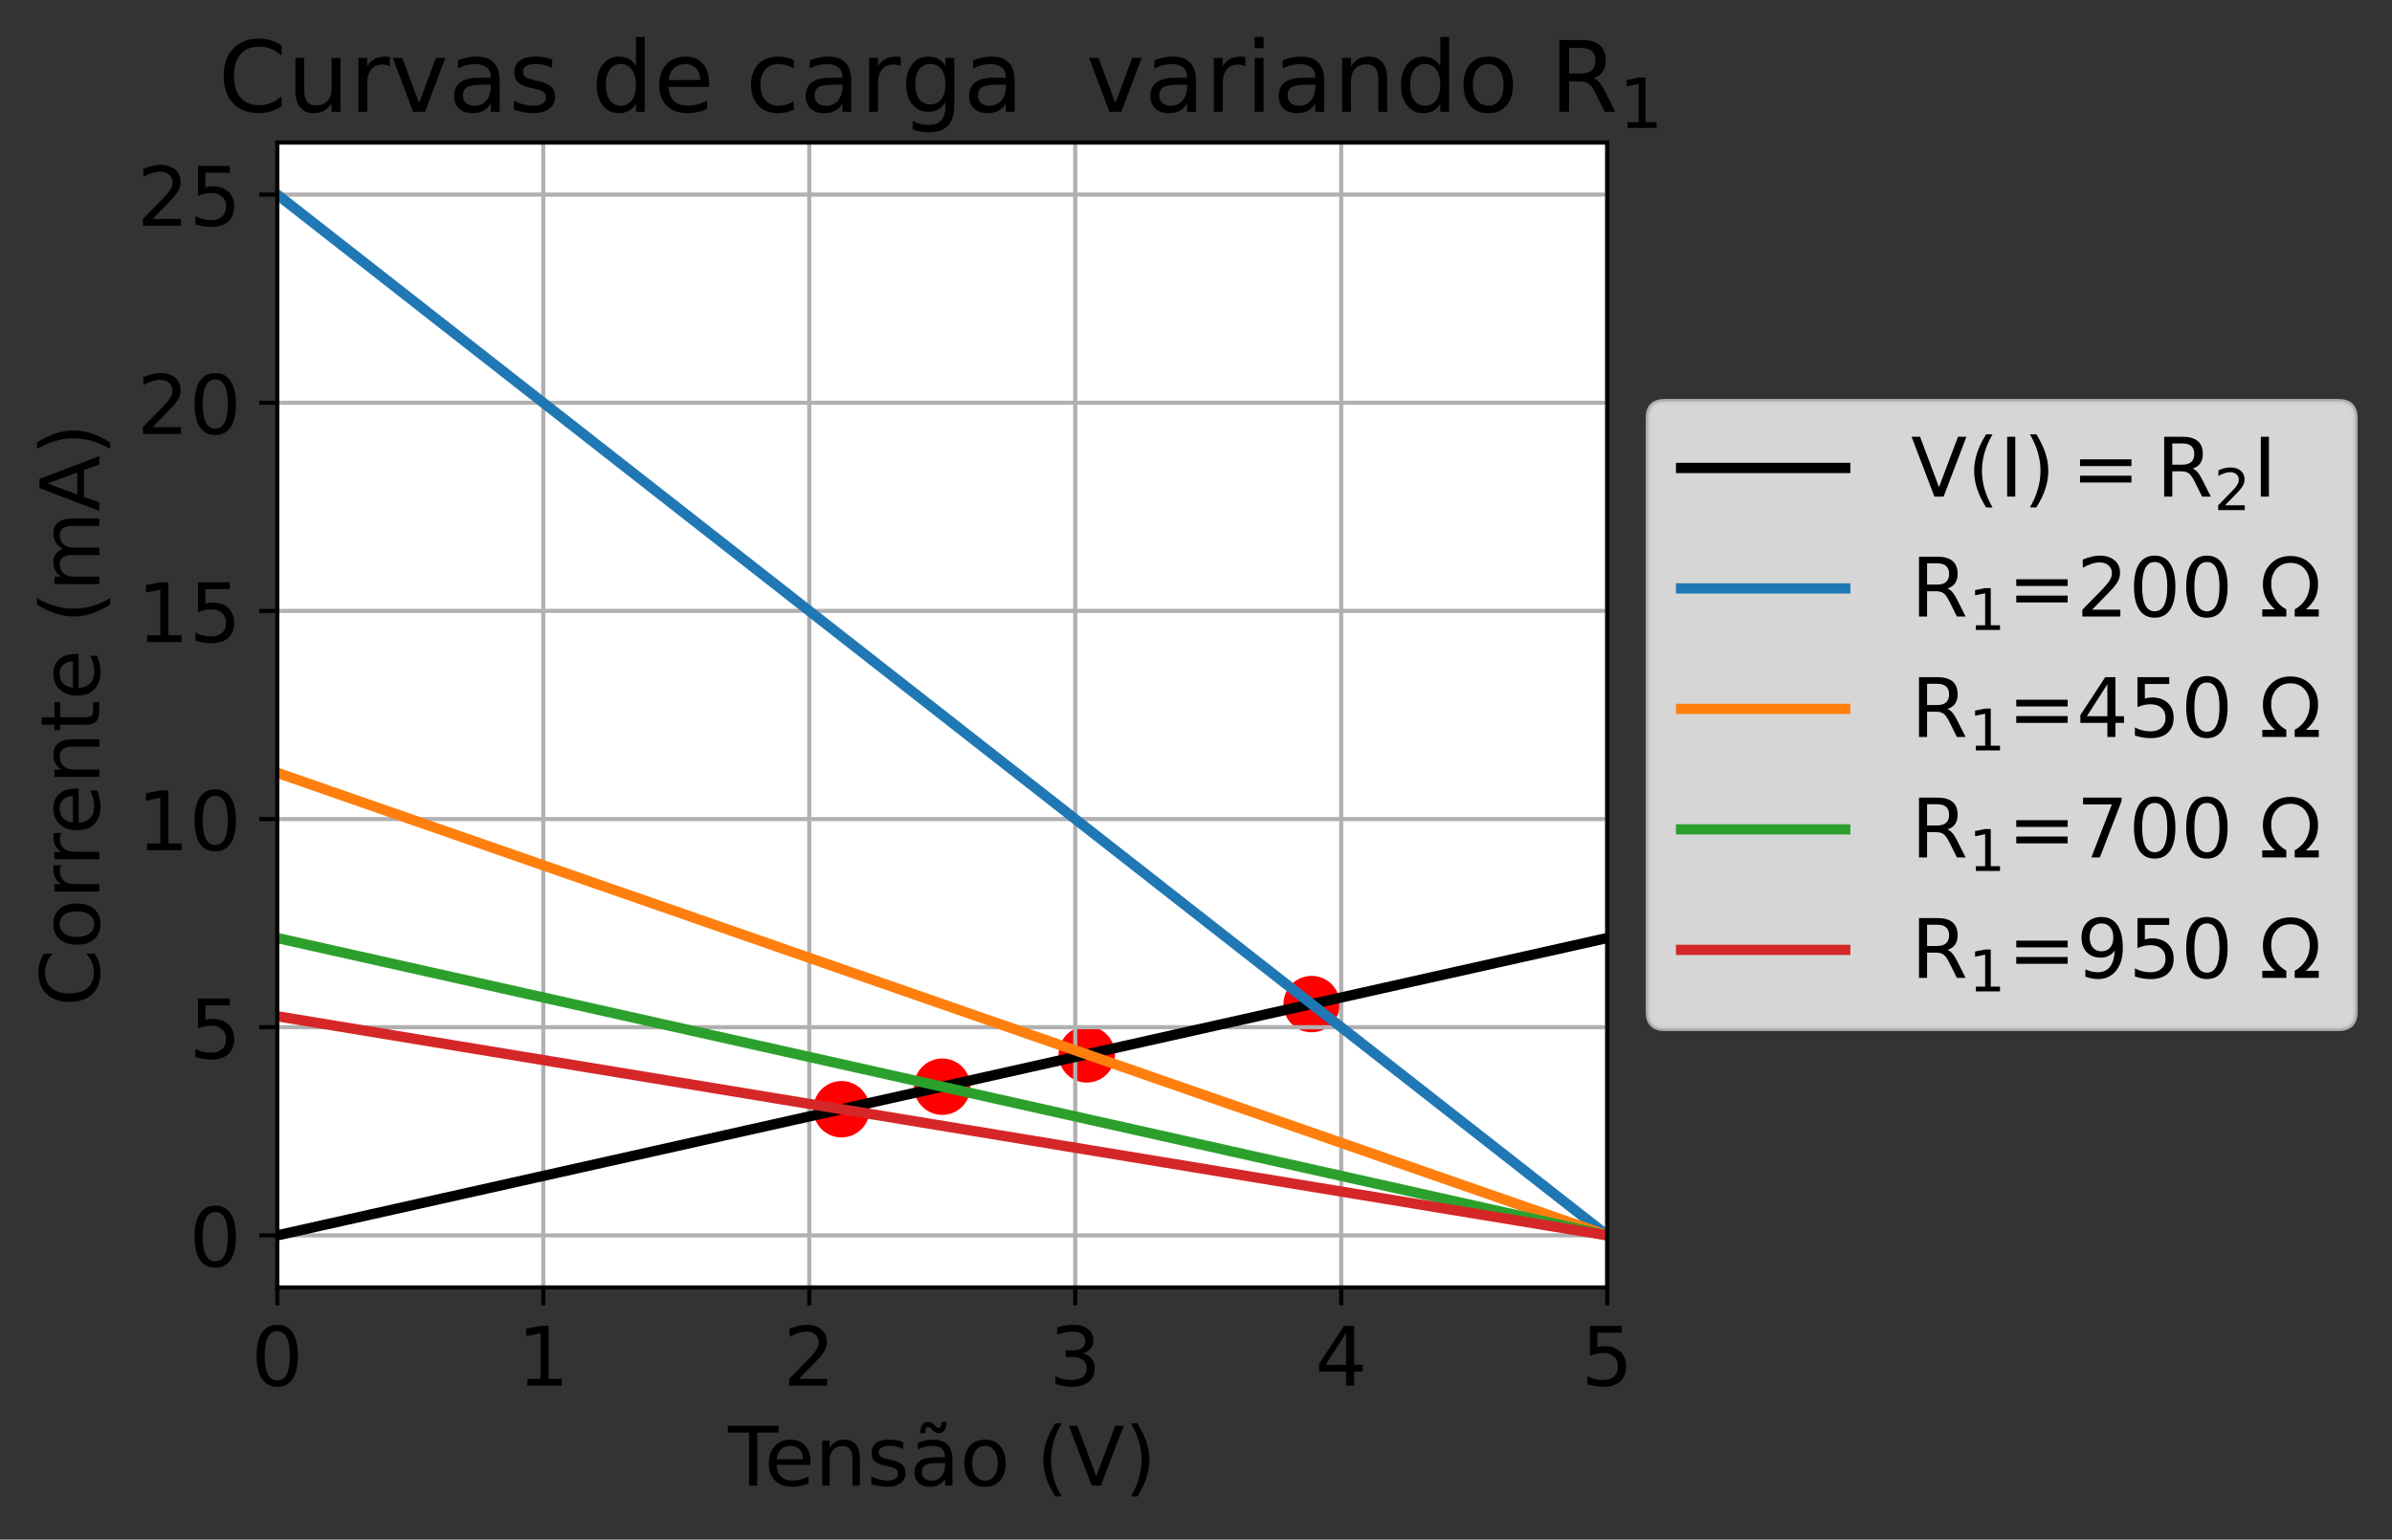 <?xml version="1.0" encoding="utf-8" standalone="no"?>
<!DOCTYPE svg PUBLIC "-//W3C//DTD SVG 1.1//EN"
  "http://www.w3.org/Graphics/SVG/1.1/DTD/svg11.dtd">
<!-- Created with matplotlib (https://matplotlib.org/) -->
<svg height="300.162pt" version="1.1" viewBox="0 0 466.205 300.162" width="466.205pt" xmlns="http://www.w3.org/2000/svg" xmlns:xlink="http://www.w3.org/1999/xlink">
 <rect x="0" y="0" width="466.205" height="300.162" fill="#333333" stroke="none"/>
 <defs>
  <style type="text/css">
*{stroke-linecap:butt;stroke-linejoin:round;}
  </style>
 </defs>
 <g id="figure_1">
  <g id="patch_1">
   <path d="M 0 300.162 
L 466.205 300.162 
L 466.205 0 
L 0 0 
z
" style="fill:none;"/>
  </g>
  <g id="axes_1">
   <g id="patch_2">
    <path d="M 54.045 250.992 
L 313.245 250.992 
L 313.245 27.792 
L 54.045 27.792 
z
" style="fill:#ffffff;"/>
   </g>
   <g id="PathCollection_1">
    <defs>
     <path d="M 0 5 
C 1.326 5 2.598 4.473 3.536 3.536 
C 4.473 2.598 5 1.326 5 0 
C 5 -1.326 4.473 -2.598 3.536 -3.536 
C 2.598 -4.473 1.326 -5 0 -5 
C -1.326 -5 -2.598 -4.473 -3.536 -3.536 
C -4.473 -2.598 -5 -1.326 -5 0 
C -5 1.326 -4.473 2.598 -3.536 3.536 
C -2.598 4.473 -1.326 5 0 5 
z
" id="m92e7b7d372" style="stroke:#ff0000;"/>
    </defs>
    <g clip-path="url(#p31f5dfe629)">
     <use style="fill:#ff0000;stroke:#ff0000;" x="255.645" xlink:href="#m92e7b7d372" y="195.756"/>
    </g>
   </g>
   <g id="PathCollection_2">
    <g clip-path="url(#p31f5dfe629)">
     <use style="fill:#ff0000;stroke:#ff0000;" x="211.819" xlink:href="#m92e7b7d372" y="205.558"/>
    </g>
   </g>
   <g id="PathCollection_3">
    <g clip-path="url(#p31f5dfe629)">
     <use style="fill:#ff0000;stroke:#ff0000;" x="183.645" xlink:href="#m92e7b7d372" y="211.86"/>
    </g>
   </g>
   <g id="PathCollection_4">
    <g clip-path="url(#p31f5dfe629)">
     <use style="fill:#ff0000;stroke:#ff0000;" x="164.009" xlink:href="#m92e7b7d372" y="216.252"/>
    </g>
   </g>
   <g id="matplotlib.axis_1">
    <g id="xtick_1">
     <g id="line2d_1">
      <path clip-path="url(#p31f5dfe629)" d="M 54.045 250.992 
L 54.045 27.792 
" style="fill:none;stroke:#b0b0b0;stroke-linecap:square;stroke-width:0.8;"/>
     </g>
     <g id="line2d_2">
      <defs>
       <path d="M 0 0 
L 0 3.5 
" id="m3abfdea63f" style="stroke:#000000;stroke-width:0.8;"/>
      </defs>
      <g>
       <use style="stroke:#000000;stroke-width:0.8;" x="54.045" xlink:href="#m3abfdea63f" y="250.992"/>
      </g>
     </g>
     <g id="text_1">
      <!-- 0 -->
      <defs>
       <path d="M 31.781 66.406 
Q 24.172 66.406 20.328 58.906 
Q 16.5 51.422 16.5 36.375 
Q 16.5 21.391 20.328 13.891 
Q 24.172 6.391 31.781 6.391 
Q 39.453 6.391 43.281 13.891 
Q 47.125 21.391 47.125 36.375 
Q 47.125 51.422 43.281 58.906 
Q 39.453 66.406 31.781 66.406 
z
M 31.781 74.219 
Q 44.047 74.219 50.516 64.516 
Q 56.984 54.828 56.984 36.375 
Q 56.984 17.969 50.516 8.266 
Q 44.047 -1.422 31.781 -1.422 
Q 19.531 -1.422 13.062 8.266 
Q 6.594 17.969 6.594 36.375 
Q 6.594 54.828 13.062 64.516 
Q 19.531 74.219 31.781 74.219 
z
" id="DejaVuSans-48"/>
      </defs>
      <g transform="translate(48.955 270.149)scale(0.16 -0.16)">
       <use xlink:href="#DejaVuSans-48"/>
      </g>
     </g>
    </g>
    <g id="xtick_2">
     <g id="line2d_3">
      <path clip-path="url(#p31f5dfe629)" d="M 105.885 250.992 
L 105.885 27.792 
" style="fill:none;stroke:#b0b0b0;stroke-linecap:square;stroke-width:0.8;"/>
     </g>
     <g id="line2d_4">
      <g>
       <use style="stroke:#000000;stroke-width:0.8;" x="105.885" xlink:href="#m3abfdea63f" y="250.992"/>
      </g>
     </g>
     <g id="text_2">
      <!-- 1 -->
      <defs>
       <path d="M 12.406 8.297 
L 28.516 8.297 
L 28.516 63.922 
L 10.984 60.406 
L 10.984 69.391 
L 28.422 72.906 
L 38.281 72.906 
L 38.281 8.297 
L 54.391 8.297 
L 54.391 0 
L 12.406 0 
z
" id="DejaVuSans-49"/>
      </defs>
      <g transform="translate(100.795 270.149)scale(0.16 -0.16)">
       <use xlink:href="#DejaVuSans-49"/>
      </g>
     </g>
    </g>
    <g id="xtick_3">
     <g id="line2d_5">
      <path clip-path="url(#p31f5dfe629)" d="M 157.725 250.992 
L 157.725 27.792 
" style="fill:none;stroke:#b0b0b0;stroke-linecap:square;stroke-width:0.8;"/>
     </g>
     <g id="line2d_6">
      <g>
       <use style="stroke:#000000;stroke-width:0.8;" x="157.725" xlink:href="#m3abfdea63f" y="250.992"/>
      </g>
     </g>
     <g id="text_3">
      <!-- 2 -->
      <defs>
       <path d="M 19.188 8.297 
L 53.609 8.297 
L 53.609 0 
L 7.328 0 
L 7.328 8.297 
Q 12.938 14.109 22.625 23.891 
Q 32.328 33.688 34.812 36.531 
Q 39.547 41.844 41.422 45.531 
Q 43.312 49.219 43.312 52.781 
Q 43.312 58.594 39.234 62.25 
Q 35.156 65.922 28.609 65.922 
Q 23.969 65.922 18.812 64.312 
Q 13.672 62.703 7.812 59.422 
L 7.812 69.391 
Q 13.766 71.781 18.938 73 
Q 24.125 74.219 28.422 74.219 
Q 39.75 74.219 46.484 68.547 
Q 53.219 62.891 53.219 53.422 
Q 53.219 48.922 51.531 44.891 
Q 49.859 40.875 45.406 35.406 
Q 44.188 33.984 37.641 27.219 
Q 31.109 20.453 19.188 8.297 
z
" id="DejaVuSans-50"/>
      </defs>
      <g transform="translate(152.635 270.149)scale(0.16 -0.16)">
       <use xlink:href="#DejaVuSans-50"/>
      </g>
     </g>
    </g>
    <g id="xtick_4">
     <g id="line2d_7">
      <path clip-path="url(#p31f5dfe629)" d="M 209.565 250.992 
L 209.565 27.792 
" style="fill:none;stroke:#b0b0b0;stroke-linecap:square;stroke-width:0.8;"/>
     </g>
     <g id="line2d_8">
      <g>
       <use style="stroke:#000000;stroke-width:0.8;" x="209.565" xlink:href="#m3abfdea63f" y="250.992"/>
      </g>
     </g>
     <g id="text_4">
      <!-- 3 -->
      <defs>
       <path d="M 40.578 39.312 
Q 47.656 37.797 51.625 33 
Q 55.609 28.219 55.609 21.188 
Q 55.609 10.406 48.188 4.484 
Q 40.766 -1.422 27.094 -1.422 
Q 22.516 -1.422 17.656 -0.516 
Q 12.797 0.391 7.625 2.203 
L 7.625 11.719 
Q 11.719 9.328 16.594 8.109 
Q 21.484 6.891 26.812 6.891 
Q 36.078 6.891 40.938 10.547 
Q 45.797 14.203 45.797 21.188 
Q 45.797 27.641 41.281 31.266 
Q 36.766 34.906 28.719 34.906 
L 20.219 34.906 
L 20.219 43.016 
L 29.109 43.016 
Q 36.375 43.016 40.234 45.922 
Q 44.094 48.828 44.094 54.297 
Q 44.094 59.906 40.109 62.906 
Q 36.141 65.922 28.719 65.922 
Q 24.656 65.922 20.016 65.031 
Q 15.375 64.156 9.812 62.312 
L 9.812 71.094 
Q 15.438 72.656 20.344 73.438 
Q 25.25 74.219 29.594 74.219 
Q 40.828 74.219 47.359 69.109 
Q 53.906 64.016 53.906 55.328 
Q 53.906 49.266 50.438 45.094 
Q 46.969 40.922 40.578 39.312 
z
" id="DejaVuSans-51"/>
      </defs>
      <g transform="translate(204.475 270.149)scale(0.16 -0.16)">
       <use xlink:href="#DejaVuSans-51"/>
      </g>
     </g>
    </g>
    <g id="xtick_5">
     <g id="line2d_9">
      <path clip-path="url(#p31f5dfe629)" d="M 261.405 250.992 
L 261.405 27.792 
" style="fill:none;stroke:#b0b0b0;stroke-linecap:square;stroke-width:0.8;"/>
     </g>
     <g id="line2d_10">
      <g>
       <use style="stroke:#000000;stroke-width:0.8;" x="261.405" xlink:href="#m3abfdea63f" y="250.992"/>
      </g>
     </g>
     <g id="text_5">
      <!-- 4 -->
      <defs>
       <path d="M 37.797 64.312 
L 12.891 25.391 
L 37.797 25.391 
z
M 35.203 72.906 
L 47.609 72.906 
L 47.609 25.391 
L 58.016 25.391 
L 58.016 17.188 
L 47.609 17.188 
L 47.609 0 
L 37.797 0 
L 37.797 17.188 
L 4.891 17.188 
L 4.891 26.703 
z
" id="DejaVuSans-52"/>
      </defs>
      <g transform="translate(256.315 270.149)scale(0.16 -0.16)">
       <use xlink:href="#DejaVuSans-52"/>
      </g>
     </g>
    </g>
    <g id="xtick_6">
     <g id="line2d_11">
      <path clip-path="url(#p31f5dfe629)" d="M 313.245 250.992 
L 313.245 27.792 
" style="fill:none;stroke:#b0b0b0;stroke-linecap:square;stroke-width:0.8;"/>
     </g>
     <g id="line2d_12">
      <g>
       <use style="stroke:#000000;stroke-width:0.8;" x="313.245" xlink:href="#m3abfdea63f" y="250.992"/>
      </g>
     </g>
     <g id="text_6">
      <!-- 5 -->
      <defs>
       <path d="M 10.797 72.906 
L 49.516 72.906 
L 49.516 64.594 
L 19.828 64.594 
L 19.828 46.734 
Q 21.969 47.469 24.109 47.828 
Q 26.266 48.188 28.422 48.188 
Q 40.625 48.188 47.75 41.5 
Q 54.891 34.812 54.891 23.391 
Q 54.891 11.625 47.562 5.094 
Q 40.234 -1.422 26.906 -1.422 
Q 22.312 -1.422 17.547 -0.641 
Q 12.797 0.141 7.719 1.703 
L 7.719 11.625 
Q 12.109 9.234 16.797 8.062 
Q 21.484 6.891 26.703 6.891 
Q 35.156 6.891 40.078 11.328 
Q 45.016 15.766 45.016 23.391 
Q 45.016 31 40.078 35.438 
Q 35.156 39.891 26.703 39.891 
Q 22.75 39.891 18.812 39.016 
Q 14.891 38.141 10.797 36.281 
z
" id="DejaVuSans-53"/>
      </defs>
      <g transform="translate(308.155 270.149)scale(0.16 -0.16)">
       <use xlink:href="#DejaVuSans-53"/>
      </g>
     </g>
    </g>
    <g id="text_7">
     <!-- Tensão (V) -->
     <defs>
      <path d="M -0.297 72.906 
L 61.375 72.906 
L 61.375 64.594 
L 35.5 64.594 
L 35.5 0 
L 25.594 0 
L 25.594 64.594 
L -0.297 64.594 
z
" id="DejaVuSans-84"/>
      <path d="M 56.203 29.594 
L 56.203 25.203 
L 14.891 25.203 
Q 15.484 15.922 20.484 11.062 
Q 25.484 6.203 34.422 6.203 
Q 39.594 6.203 44.453 7.469 
Q 49.312 8.734 54.109 11.281 
L 54.109 2.781 
Q 49.266 0.734 44.188 -0.344 
Q 39.109 -1.422 33.891 -1.422 
Q 20.797 -1.422 13.156 6.188 
Q 5.516 13.812 5.516 26.812 
Q 5.516 40.234 12.766 48.109 
Q 20.016 56 32.328 56 
Q 43.359 56 49.781 48.891 
Q 56.203 41.797 56.203 29.594 
z
M 47.219 32.234 
Q 47.125 39.594 43.094 43.984 
Q 39.062 48.391 32.422 48.391 
Q 24.906 48.391 20.391 44.141 
Q 15.875 39.891 15.188 32.172 
z
" id="DejaVuSans-101"/>
      <path d="M 54.891 33.016 
L 54.891 0 
L 45.906 0 
L 45.906 32.719 
Q 45.906 40.484 42.875 44.328 
Q 39.844 48.188 33.797 48.188 
Q 26.516 48.188 22.312 43.547 
Q 18.109 38.922 18.109 30.906 
L 18.109 0 
L 9.078 0 
L 9.078 54.688 
L 18.109 54.688 
L 18.109 46.188 
Q 21.344 51.125 25.703 53.562 
Q 30.078 56 35.797 56 
Q 45.219 56 50.047 50.172 
Q 54.891 44.344 54.891 33.016 
z
" id="DejaVuSans-110"/>
      <path d="M 44.281 53.078 
L 44.281 44.578 
Q 40.484 46.531 36.375 47.5 
Q 32.281 48.484 27.875 48.484 
Q 21.188 48.484 17.844 46.438 
Q 14.5 44.391 14.5 40.281 
Q 14.5 37.156 16.891 35.375 
Q 19.281 33.594 26.516 31.984 
L 29.594 31.297 
Q 39.156 29.25 43.188 25.516 
Q 47.219 21.781 47.219 15.094 
Q 47.219 7.469 41.188 3.016 
Q 35.156 -1.422 24.609 -1.422 
Q 20.219 -1.422 15.453 -0.562 
Q 10.688 0.297 5.422 2 
L 5.422 11.281 
Q 10.406 8.688 15.234 7.391 
Q 20.062 6.109 24.812 6.109 
Q 31.156 6.109 34.562 8.281 
Q 37.984 10.453 37.984 14.406 
Q 37.984 18.062 35.516 20.016 
Q 33.062 21.969 24.703 23.781 
L 21.578 24.516 
Q 13.234 26.266 9.516 29.906 
Q 5.812 33.547 5.812 39.891 
Q 5.812 47.609 11.281 51.797 
Q 16.75 56 26.812 56 
Q 31.781 56 36.172 55.266 
Q 40.578 54.547 44.281 53.078 
z
" id="DejaVuSans-115"/>
      <path d="M 34.281 27.484 
Q 23.391 27.484 19.188 25 
Q 14.984 22.516 14.984 16.5 
Q 14.984 11.719 18.141 8.906 
Q 21.297 6.109 26.703 6.109 
Q 34.188 6.109 38.703 11.406 
Q 43.219 16.703 43.219 25.484 
L 43.219 27.484 
z
M 52.203 31.203 
L 52.203 0 
L 43.219 0 
L 43.219 8.297 
Q 40.141 3.328 35.547 0.953 
Q 30.953 -1.422 24.312 -1.422 
Q 15.922 -1.422 10.953 3.297 
Q 6 8.016 6 15.922 
Q 6 25.141 12.172 29.828 
Q 18.359 34.516 30.609 34.516 
L 43.219 34.516 
L 43.219 35.406 
Q 43.219 41.609 39.141 45 
Q 35.062 48.391 27.688 48.391 
Q 23 48.391 18.547 47.266 
Q 14.109 46.141 10.016 43.891 
L 10.016 52.203 
Q 14.938 54.109 19.578 55.047 
Q 24.219 56 28.609 56 
Q 40.484 56 46.344 49.844 
Q 52.203 43.703 52.203 31.203 
z
M 28.812 66.891 
L 26.016 69.578 
Q 24.953 70.562 24.141 71.016 
Q 23.344 71.484 22.703 71.484 
Q 20.844 71.484 19.969 69.703 
Q 19.094 67.922 18.984 63.922 
L 12.891 63.922 
Q 12.984 70.516 15.469 74.094 
Q 17.969 77.688 22.406 77.688 
Q 24.266 77.688 25.828 77 
Q 27.391 76.312 29.203 74.703 
L 31.984 72.016 
Q 33.047 71.047 33.859 70.578 
Q 34.672 70.125 35.297 70.125 
Q 37.156 70.125 38.031 71.906 
Q 38.906 73.688 39.016 77.688 
L 45.109 77.688 
Q 45.016 71.094 42.516 67.5 
Q 40.031 63.922 35.594 63.922 
Q 33.734 63.922 32.172 64.594 
Q 30.609 65.281 28.812 66.891 
z
" id="DejaVuSans-227"/>
      <path d="M 30.609 48.391 
Q 23.391 48.391 19.188 42.75 
Q 14.984 37.109 14.984 27.297 
Q 14.984 17.484 19.156 11.844 
Q 23.344 6.203 30.609 6.203 
Q 37.797 6.203 41.984 11.859 
Q 46.188 17.531 46.188 27.297 
Q 46.188 37.016 41.984 42.703 
Q 37.797 48.391 30.609 48.391 
z
M 30.609 56 
Q 42.328 56 49.016 48.375 
Q 55.719 40.766 55.719 27.297 
Q 55.719 13.875 49.016 6.219 
Q 42.328 -1.422 30.609 -1.422 
Q 18.844 -1.422 12.172 6.219 
Q 5.516 13.875 5.516 27.297 
Q 5.516 40.766 12.172 48.375 
Q 18.844 56 30.609 56 
z
" id="DejaVuSans-111"/>
      <path id="DejaVuSans-32"/>
      <path d="M 31 75.875 
Q 24.469 64.656 21.281 53.656 
Q 18.109 42.672 18.109 31.391 
Q 18.109 20.125 21.312 9.062 
Q 24.516 -2 31 -13.188 
L 23.188 -13.188 
Q 15.875 -1.703 12.234 9.375 
Q 8.594 20.453 8.594 31.391 
Q 8.594 42.281 12.203 53.312 
Q 15.828 64.359 23.188 75.875 
z
" id="DejaVuSans-40"/>
      <path d="M 28.609 0 
L 0.781 72.906 
L 11.078 72.906 
L 34.188 11.531 
L 57.328 72.906 
L 67.578 72.906 
L 39.797 0 
z
" id="DejaVuSans-86"/>
      <path d="M 8.016 75.875 
L 15.828 75.875 
Q 23.141 64.359 26.781 53.312 
Q 30.422 42.281 30.422 31.391 
Q 30.422 20.453 26.781 9.375 
Q 23.141 -1.703 15.828 -13.188 
L 8.016 -13.188 
Q 14.5 -2 17.703 9.062 
Q 20.906 20.125 20.906 31.391 
Q 20.906 42.672 17.703 53.656 
Q 14.5 64.656 8.016 75.875 
z
" id="DejaVuSans-41"/>
     </defs>
     <g transform="translate(141.904 289.635)scale(0.16 -0.16)">
      <use xlink:href="#DejaVuSans-84"/>
      <use x="44.084" xlink:href="#DejaVuSans-101"/>
      <use x="105.607" xlink:href="#DejaVuSans-110"/>
      <use x="168.986" xlink:href="#DejaVuSans-115"/>
      <use x="221.086" xlink:href="#DejaVuSans-227"/>
      <use x="282.365" xlink:href="#DejaVuSans-111"/>
      <use x="343.547" xlink:href="#DejaVuSans-32"/>
      <use x="375.334" xlink:href="#DejaVuSans-40"/>
      <use x="414.348" xlink:href="#DejaVuSans-86"/>
      <use x="482.756" xlink:href="#DejaVuSans-41"/>
     </g>
    </g>
   </g>
   <g id="matplotlib.axis_2">
    <g id="ytick_1">
     <g id="line2d_13">
      <path clip-path="url(#p31f5dfe629)" d="M 54.045 240.847 
L 313.245 240.847 
" style="fill:none;stroke:#b0b0b0;stroke-linecap:square;stroke-width:0.8;"/>
     </g>
     <g id="line2d_14">
      <defs>
       <path d="M 0 0 
L -3.5 0 
" id="m5c468e3dc7" style="stroke:#000000;stroke-width:0.8;"/>
      </defs>
      <g>
       <use style="stroke:#000000;stroke-width:0.8;" x="54.045" xlink:href="#m5c468e3dc7" y="240.847"/>
      </g>
     </g>
     <g id="text_8">
      <!-- 0 -->
      <g transform="translate(36.865 246.925)scale(0.16 -0.16)">
       <use xlink:href="#DejaVuSans-48"/>
      </g>
     </g>
    </g>
    <g id="ytick_2">
     <g id="line2d_15">
      <path clip-path="url(#p31f5dfe629)" d="M 54.045 200.265 
L 313.245 200.265 
" style="fill:none;stroke:#b0b0b0;stroke-linecap:square;stroke-width:0.8;"/>
     </g>
     <g id="line2d_16">
      <g>
       <use style="stroke:#000000;stroke-width:0.8;" x="54.045" xlink:href="#m5c468e3dc7" y="200.265"/>
      </g>
     </g>
     <g id="text_9">
      <!-- 5 -->
      <g transform="translate(36.865 206.343)scale(0.16 -0.16)">
       <use xlink:href="#DejaVuSans-53"/>
      </g>
     </g>
    </g>
    <g id="ytick_3">
     <g id="line2d_17">
      <path clip-path="url(#p31f5dfe629)" d="M 54.045 159.683 
L 313.245 159.683 
" style="fill:none;stroke:#b0b0b0;stroke-linecap:square;stroke-width:0.8;"/>
     </g>
     <g id="line2d_18">
      <g>
       <use style="stroke:#000000;stroke-width:0.8;" x="54.045" xlink:href="#m5c468e3dc7" y="159.683"/>
      </g>
     </g>
     <g id="text_10">
      <!-- 10 -->
      <g transform="translate(26.685 165.762)scale(0.16 -0.16)">
       <use xlink:href="#DejaVuSans-49"/>
       <use x="63.623" xlink:href="#DejaVuSans-48"/>
      </g>
     </g>
    </g>
    <g id="ytick_4">
     <g id="line2d_19">
      <path clip-path="url(#p31f5dfe629)" d="M 54.045 119.101 
L 313.245 119.101 
" style="fill:none;stroke:#b0b0b0;stroke-linecap:square;stroke-width:0.8;"/>
     </g>
     <g id="line2d_20">
      <g>
       <use style="stroke:#000000;stroke-width:0.8;" x="54.045" xlink:href="#m5c468e3dc7" y="119.101"/>
      </g>
     </g>
     <g id="text_11">
      <!-- 15 -->
      <g transform="translate(26.685 125.18)scale(0.16 -0.16)">
       <use xlink:href="#DejaVuSans-49"/>
       <use x="63.623" xlink:href="#DejaVuSans-53"/>
      </g>
     </g>
    </g>
    <g id="ytick_5">
     <g id="line2d_21">
      <path clip-path="url(#p31f5dfe629)" d="M 54.045 78.519 
L 313.245 78.519 
" style="fill:none;stroke:#b0b0b0;stroke-linecap:square;stroke-width:0.8;"/>
     </g>
     <g id="line2d_22">
      <g>
       <use style="stroke:#000000;stroke-width:0.8;" x="54.045" xlink:href="#m5c468e3dc7" y="78.519"/>
      </g>
     </g>
     <g id="text_12">
      <!-- 20 -->
      <g transform="translate(26.685 84.598)scale(0.16 -0.16)">
       <use xlink:href="#DejaVuSans-50"/>
       <use x="63.623" xlink:href="#DejaVuSans-48"/>
      </g>
     </g>
    </g>
    <g id="ytick_6">
     <g id="line2d_23">
      <path clip-path="url(#p31f5dfe629)" d="M 54.045 37.937 
L 313.245 37.937 
" style="fill:none;stroke:#b0b0b0;stroke-linecap:square;stroke-width:0.8;"/>
     </g>
     <g id="line2d_24">
      <g>
       <use style="stroke:#000000;stroke-width:0.8;" x="54.045" xlink:href="#m5c468e3dc7" y="37.937"/>
      </g>
     </g>
     <g id="text_13">
      <!-- 25 -->
      <g transform="translate(26.685 44.016)scale(0.16 -0.16)">
       <use xlink:href="#DejaVuSans-50"/>
       <use x="63.623" xlink:href="#DejaVuSans-53"/>
      </g>
     </g>
    </g>
    <g id="text_14">
     <!-- Corrente (mA) -->
     <defs>
      <path d="M 64.406 67.281 
L 64.406 56.891 
Q 59.422 61.531 53.781 63.812 
Q 48.141 66.109 41.797 66.109 
Q 29.297 66.109 22.656 58.469 
Q 16.016 50.828 16.016 36.375 
Q 16.016 21.969 22.656 14.328 
Q 29.297 6.688 41.797 6.688 
Q 48.141 6.688 53.781 8.984 
Q 59.422 11.281 64.406 15.922 
L 64.406 5.609 
Q 59.234 2.094 53.438 0.328 
Q 47.656 -1.422 41.219 -1.422 
Q 24.656 -1.422 15.125 8.703 
Q 5.609 18.844 5.609 36.375 
Q 5.609 53.953 15.125 64.078 
Q 24.656 74.219 41.219 74.219 
Q 47.75 74.219 53.531 72.484 
Q 59.328 70.75 64.406 67.281 
z
" id="DejaVuSans-67"/>
      <path d="M 41.109 46.297 
Q 39.594 47.172 37.812 47.578 
Q 36.031 48 33.891 48 
Q 26.266 48 22.188 43.047 
Q 18.109 38.094 18.109 28.812 
L 18.109 0 
L 9.078 0 
L 9.078 54.688 
L 18.109 54.688 
L 18.109 46.188 
Q 20.953 51.172 25.484 53.578 
Q 30.031 56 36.531 56 
Q 37.453 56 38.578 55.875 
Q 39.703 55.766 41.062 55.516 
z
" id="DejaVuSans-114"/>
      <path d="M 18.312 70.219 
L 18.312 54.688 
L 36.812 54.688 
L 36.812 47.703 
L 18.312 47.703 
L 18.312 18.016 
Q 18.312 11.328 20.141 9.422 
Q 21.969 7.516 27.594 7.516 
L 36.812 7.516 
L 36.812 0 
L 27.594 0 
Q 17.188 0 13.234 3.875 
Q 9.281 7.766 9.281 18.016 
L 9.281 47.703 
L 2.688 47.703 
L 2.688 54.688 
L 9.281 54.688 
L 9.281 70.219 
z
" id="DejaVuSans-116"/>
      <path d="M 52 44.188 
Q 55.375 50.25 60.062 53.125 
Q 64.75 56 71.094 56 
Q 79.641 56 84.281 50.016 
Q 88.922 44.047 88.922 33.016 
L 88.922 0 
L 79.891 0 
L 79.891 32.719 
Q 79.891 40.578 77.094 44.375 
Q 74.312 48.188 68.609 48.188 
Q 61.625 48.188 57.562 43.547 
Q 53.516 38.922 53.516 30.906 
L 53.516 0 
L 44.484 0 
L 44.484 32.719 
Q 44.484 40.625 41.703 44.406 
Q 38.922 48.188 33.109 48.188 
Q 26.219 48.188 22.156 43.531 
Q 18.109 38.875 18.109 30.906 
L 18.109 0 
L 9.078 0 
L 9.078 54.688 
L 18.109 54.688 
L 18.109 46.188 
Q 21.188 51.219 25.484 53.609 
Q 29.781 56 35.688 56 
Q 41.656 56 45.828 52.969 
Q 50 49.953 52 44.188 
z
" id="DejaVuSans-109"/>
      <path d="M 34.188 63.188 
L 20.797 26.906 
L 47.609 26.906 
z
M 28.609 72.906 
L 39.797 72.906 
L 67.578 0 
L 57.328 0 
L 50.688 18.703 
L 17.828 18.703 
L 11.188 0 
L 0.781 0 
z
" id="DejaVuSans-65"/>
     </defs>
     <g transform="translate(19.358 196.232)rotate(-90)scale(0.16 -0.16)">
      <use xlink:href="#DejaVuSans-67"/>
      <use x="69.824" xlink:href="#DejaVuSans-111"/>
      <use x="131.006" xlink:href="#DejaVuSans-114"/>
      <use x="170.369" xlink:href="#DejaVuSans-114"/>
      <use x="209.232" xlink:href="#DejaVuSans-101"/>
      <use x="270.756" xlink:href="#DejaVuSans-110"/>
      <use x="334.135" xlink:href="#DejaVuSans-116"/>
      <use x="373.344" xlink:href="#DejaVuSans-101"/>
      <use x="434.867" xlink:href="#DejaVuSans-32"/>
      <use x="466.654" xlink:href="#DejaVuSans-40"/>
      <use x="505.668" xlink:href="#DejaVuSans-109"/>
      <use x="603.08" xlink:href="#DejaVuSans-65"/>
      <use x="671.488" xlink:href="#DejaVuSans-41"/>
     </g>
    </g>
   </g>
   <g id="line2d_25">
    <path clip-path="url(#p31f5dfe629)" d="M 54.045 240.847 
L 63.209 238.797 
L 72.372 236.747 
L 81.536 234.698 
L 90.7 232.648 
L 99.863 230.599 
L 109.027 228.549 
L 118.19 226.499 
L 127.354 224.45 
L 136.518 222.4 
L 145.681 220.351 
L 154.845 218.301 
L 164.009 216.252 
L 173.172 214.202 
L 182.336 212.152 
L 191.5 210.103 
L 200.663 208.053 
L 209.827 206.004 
L 218.99 203.954 
L 228.154 201.904 
L 237.318 199.855 
L 246.481 197.805 
L 255.645 195.756 
L 264.809 193.706 
L 273.972 191.656 
L 283.136 189.607 
L 292.3 187.557 
L 301.463 185.508 
L 310.627 183.458 
L 319.79 181.409 
L 328.954 179.359 
L 338.118 177.309 
L 347.281 175.26 
L 356.445 173.21 
L 365.609 171.161 
L 374.772 169.111 
L 383.936 167.061 
L 393.1 165.012 
L 402.263 162.962 
L 411.427 160.913 
L 420.59 158.863 
L 429.754 156.813 
L 438.918 154.764 
L 448.081 152.714 
L 457.245 150.665 
L 466.409 148.615 
L 467.205 148.437 
" style="fill:none;stroke:#000000;stroke-linecap:square;stroke-width:2;"/>
   </g>
   <g id="line2d_26">
    <path clip-path="url(#p31f5dfe629)" d="M 313.245 240.847 
L 310.627 238.797 
L 308.009 236.747 
L 305.39 234.698 
L 302.772 232.648 
L 300.154 230.599 
L 297.536 228.549 
L 294.918 226.499 
L 292.3 224.45 
L 289.681 222.4 
L 287.063 220.351 
L 284.445 218.301 
L 281.827 216.252 
L 279.209 214.202 
L 276.59 212.152 
L 273.972 210.103 
L 271.354 208.053 
L 268.736 206.004 
L 266.118 203.954 
L 263.5 201.904 
L 260.881 199.855 
L 258.263 197.805 
L 255.645 195.756 
L 253.027 193.706 
L 250.409 191.656 
L 247.79 189.607 
L 245.172 187.557 
L 242.554 185.508 
L 239.936 183.458 
L 237.318 181.409 
L 234.7 179.359 
L 232.081 177.309 
L 229.463 175.26 
L 226.845 173.21 
L 224.227 171.161 
L 221.609 169.111 
L 218.99 167.061 
L 216.372 165.012 
L 213.754 162.962 
L 211.136 160.913 
L 208.518 158.863 
L 205.9 156.813 
L 203.281 154.764 
L 200.663 152.714 
L 198.045 150.665 
L 195.427 148.615 
L 192.809 146.566 
L 190.19 144.516 
L 187.572 142.466 
L 184.954 140.417 
L 182.336 138.367 
L 179.718 136.318 
L 177.1 134.268 
L 174.481 132.218 
L 171.863 130.169 
L 169.245 128.119 
L 166.627 126.07 
L 164.009 124.02 
L 161.39 121.971 
L 158.772 119.921 
L 156.154 117.871 
L 153.536 115.822 
L 150.918 113.772 
L 148.3 111.723 
L 145.681 109.673 
L 143.063 107.623 
L 140.445 105.574 
L 137.827 103.524 
L 135.209 101.475 
L 132.59 99.425 
L 129.972 97.375 
L 127.354 95.326 
L 124.736 93.276 
L 122.118 91.227 
L 119.5 89.177 
L 116.881 87.128 
L 114.263 85.078 
L 111.645 83.028 
L 109.027 80.979 
L 106.409 78.929 
L 103.79 76.88 
L 101.172 74.83 
L 98.554 72.78 
L 95.936 70.731 
L 93.318 68.681 
L 90.7 66.632 
L 88.081 64.582 
L 85.463 62.532 
L 82.845 60.483 
L 80.227 58.433 
L 77.609 56.384 
L 74.99 54.334 
L 72.372 52.285 
L 69.754 50.235 
L 67.136 48.185 
L 64.518 46.136 
L 61.9 44.086 
L 59.281 42.037 
L 56.663 39.987 
L 54.045 37.937 
" style="fill:none;stroke:#1f77b4;stroke-linecap:square;stroke-width:2;"/>
   </g>
   <g id="line2d_27">
    <path clip-path="url(#p31f5dfe629)" d="M 313.245 240.847 
L 307.354 238.797 
L 301.463 236.747 
L 295.572 234.698 
L 289.681 232.648 
L 283.79 230.599 
L 277.9 228.549 
L 272.009 226.499 
L 266.118 224.45 
L 260.227 222.4 
L 254.336 220.351 
L 248.445 218.301 
L 242.554 216.252 
L 236.663 214.202 
L 230.772 212.152 
L 224.881 210.103 
L 218.99 208.053 
L 213.1 206.004 
L 207.209 203.954 
L 201.318 201.904 
L 195.427 199.855 
L 189.536 197.805 
L 183.645 195.756 
L 177.754 193.706 
L 171.863 191.656 
L 165.972 189.607 
L 160.081 187.557 
L 154.19 185.508 
L 148.3 183.458 
L 142.409 181.409 
L 136.518 179.359 
L 130.627 177.309 
L 124.736 175.26 
L 118.845 173.21 
L 112.954 171.161 
L 107.063 169.111 
L 101.172 167.061 
L 95.281 165.012 
L 89.39 162.962 
L 83.5 160.913 
L 77.609 158.863 
L 71.718 156.813 
L 65.827 154.764 
L 59.936 152.714 
L 54.045 150.665 
L 48.154 148.615 
L 42.263 146.566 
L 36.372 144.516 
L 30.481 142.466 
L 24.59 140.417 
L 18.7 138.367 
L 12.809 136.318 
L 6.918 134.268 
L 1.027 132.218 
L -1 131.513 
" style="fill:none;stroke:#ff7f0e;stroke-linecap:square;stroke-width:2;"/>
   </g>
   <g id="line2d_28">
    <path clip-path="url(#p31f5dfe629)" d="M 313.245 240.847 
L 304.081 238.797 
L 294.918 236.747 
L 285.754 234.698 
L 276.59 232.648 
L 267.427 230.599 
L 258.263 228.549 
L 249.1 226.499 
L 239.936 224.45 
L 230.772 222.4 
L 221.609 220.351 
L 212.445 218.301 
L 203.281 216.252 
L 194.118 214.202 
L 184.954 212.152 
L 175.79 210.103 
L 166.627 208.053 
L 157.463 206.004 
L 148.3 203.954 
L 139.136 201.904 
L 129.972 199.855 
L 120.809 197.805 
L 111.645 195.756 
L 102.481 193.706 
L 93.318 191.656 
L 84.154 189.607 
L 74.99 187.557 
L 65.827 185.508 
L 56.663 183.458 
L 47.5 181.409 
L 38.336 179.359 
L 29.172 177.309 
L 20.009 175.26 
L 10.845 173.21 
L 1.681 171.161 
L -1 170.561 
" style="fill:none;stroke:#2ca02c;stroke-linecap:square;stroke-width:2;"/>
   </g>
   <g id="line2d_29">
    <path clip-path="url(#p31f5dfe629)" d="M 313.245 240.847 
L 300.809 238.797 
L 288.372 236.747 
L 275.936 234.698 
L 263.5 232.648 
L 251.063 230.599 
L 238.627 228.549 
L 226.19 226.499 
L 213.754 224.45 
L 201.318 222.4 
L 188.881 220.351 
L 176.445 218.301 
L 164.009 216.252 
L 151.572 214.202 
L 139.136 212.152 
L 126.7 210.103 
L 114.263 208.053 
L 101.827 206.004 
L 89.39 203.954 
L 76.954 201.904 
L 64.518 199.855 
L 52.081 197.805 
L 39.645 195.756 
L 27.209 193.706 
L 14.772 191.656 
L 2.336 189.607 
L -1 189.057 
" style="fill:none;stroke:#d62728;stroke-linecap:square;stroke-width:2;"/>
   </g>
   <g id="patch_3">
    <path d="M 54.045 250.992 
L 54.045 27.792 
" style="fill:none;stroke:#000000;stroke-linecap:square;stroke-linejoin:miter;stroke-width:0.8;"/>
   </g>
   <g id="patch_4">
    <path d="M 313.245 250.992 
L 313.245 27.792 
" style="fill:none;stroke:#000000;stroke-linecap:square;stroke-linejoin:miter;stroke-width:0.8;"/>
   </g>
   <g id="patch_5">
    <path d="M 54.045 250.992 
L 313.245 250.992 
" style="fill:none;stroke:#000000;stroke-linecap:square;stroke-linejoin:miter;stroke-width:0.8;"/>
   </g>
   <g id="patch_6">
    <path d="M 54.045 27.792 
L 313.245 27.792 
" style="fill:none;stroke:#000000;stroke-linecap:square;stroke-linejoin:miter;stroke-width:0.8;"/>
   </g>
   <g id="text_15">
    <!-- Curvas de carga  variando $R_1$ -->
    <defs>
     <path d="M 8.5 21.578 
L 8.5 54.688 
L 17.484 54.688 
L 17.484 21.922 
Q 17.484 14.156 20.5 10.266 
Q 23.531 6.391 29.594 6.391 
Q 36.859 6.391 41.078 11.031 
Q 45.312 15.672 45.312 23.688 
L 45.312 54.688 
L 54.297 54.688 
L 54.297 0 
L 45.312 0 
L 45.312 8.406 
Q 42.047 3.422 37.719 1 
Q 33.406 -1.422 27.688 -1.422 
Q 18.266 -1.422 13.375 4.438 
Q 8.5 10.297 8.5 21.578 
z
M 31.109 56 
z
" id="DejaVuSans-117"/>
     <path d="M 2.984 54.688 
L 12.5 54.688 
L 29.594 8.797 
L 46.688 54.688 
L 56.203 54.688 
L 35.688 0 
L 23.484 0 
z
" id="DejaVuSans-118"/>
     <path d="M 34.281 27.484 
Q 23.391 27.484 19.188 25 
Q 14.984 22.516 14.984 16.5 
Q 14.984 11.719 18.141 8.906 
Q 21.297 6.109 26.703 6.109 
Q 34.188 6.109 38.703 11.406 
Q 43.219 16.703 43.219 25.484 
L 43.219 27.484 
z
M 52.203 31.203 
L 52.203 0 
L 43.219 0 
L 43.219 8.297 
Q 40.141 3.328 35.547 0.953 
Q 30.953 -1.422 24.312 -1.422 
Q 15.922 -1.422 10.953 3.297 
Q 6 8.016 6 15.922 
Q 6 25.141 12.172 29.828 
Q 18.359 34.516 30.609 34.516 
L 43.219 34.516 
L 43.219 35.406 
Q 43.219 41.609 39.141 45 
Q 35.062 48.391 27.688 48.391 
Q 23 48.391 18.547 47.266 
Q 14.109 46.141 10.016 43.891 
L 10.016 52.203 
Q 14.938 54.109 19.578 55.047 
Q 24.219 56 28.609 56 
Q 40.484 56 46.344 49.844 
Q 52.203 43.703 52.203 31.203 
z
" id="DejaVuSans-97"/>
     <path d="M 45.406 46.391 
L 45.406 75.984 
L 54.391 75.984 
L 54.391 0 
L 45.406 0 
L 45.406 8.203 
Q 42.578 3.328 38.25 0.953 
Q 33.938 -1.422 27.875 -1.422 
Q 17.969 -1.422 11.734 6.484 
Q 5.516 14.406 5.516 27.297 
Q 5.516 40.188 11.734 48.094 
Q 17.969 56 27.875 56 
Q 33.938 56 38.25 53.625 
Q 42.578 51.266 45.406 46.391 
z
M 14.797 27.297 
Q 14.797 17.391 18.875 11.75 
Q 22.953 6.109 30.078 6.109 
Q 37.203 6.109 41.297 11.75 
Q 45.406 17.391 45.406 27.297 
Q 45.406 37.203 41.297 42.844 
Q 37.203 48.484 30.078 48.484 
Q 22.953 48.484 18.875 42.844 
Q 14.797 37.203 14.797 27.297 
z
" id="DejaVuSans-100"/>
     <path d="M 48.781 52.594 
L 48.781 44.188 
Q 44.969 46.297 41.141 47.344 
Q 37.312 48.391 33.406 48.391 
Q 24.656 48.391 19.812 42.844 
Q 14.984 37.312 14.984 27.297 
Q 14.984 17.281 19.812 11.734 
Q 24.656 6.203 33.406 6.203 
Q 37.312 6.203 41.141 7.25 
Q 44.969 8.297 48.781 10.406 
L 48.781 2.094 
Q 45.016 0.344 40.984 -0.531 
Q 36.969 -1.422 32.422 -1.422 
Q 20.062 -1.422 12.781 6.344 
Q 5.516 14.109 5.516 27.297 
Q 5.516 40.672 12.859 48.328 
Q 20.219 56 33.016 56 
Q 37.156 56 41.109 55.141 
Q 45.062 54.297 48.781 52.594 
z
" id="DejaVuSans-99"/>
     <path d="M 45.406 27.984 
Q 45.406 37.75 41.375 43.109 
Q 37.359 48.484 30.078 48.484 
Q 22.859 48.484 18.828 43.109 
Q 14.797 37.75 14.797 27.984 
Q 14.797 18.266 18.828 12.891 
Q 22.859 7.516 30.078 7.516 
Q 37.359 7.516 41.375 12.891 
Q 45.406 18.266 45.406 27.984 
z
M 54.391 6.781 
Q 54.391 -7.172 48.188 -13.984 
Q 42 -20.797 29.203 -20.797 
Q 24.469 -20.797 20.266 -20.094 
Q 16.062 -19.391 12.109 -17.922 
L 12.109 -9.188 
Q 16.062 -11.328 19.922 -12.344 
Q 23.781 -13.375 27.781 -13.375 
Q 36.625 -13.375 41.016 -8.766 
Q 45.406 -4.156 45.406 5.172 
L 45.406 9.625 
Q 42.625 4.781 38.281 2.391 
Q 33.938 0 27.875 0 
Q 17.828 0 11.672 7.656 
Q 5.516 15.328 5.516 27.984 
Q 5.516 40.672 11.672 48.328 
Q 17.828 56 27.875 56 
Q 33.938 56 38.281 53.609 
Q 42.625 51.219 45.406 46.391 
L 45.406 54.688 
L 54.391 54.688 
z
" id="DejaVuSans-103"/>
     <path d="M 9.422 54.688 
L 18.406 54.688 
L 18.406 0 
L 9.422 0 
z
M 9.422 75.984 
L 18.406 75.984 
L 18.406 64.594 
L 9.422 64.594 
z
" id="DejaVuSans-105"/>
     <path d="M 44.391 34.188 
Q 47.562 33.109 50.562 29.594 
Q 53.562 26.078 56.594 19.922 
L 66.609 0 
L 56 0 
L 46.688 18.703 
Q 43.062 26.031 39.672 28.422 
Q 36.281 30.812 30.422 30.812 
L 19.672 30.812 
L 19.672 0 
L 9.812 0 
L 9.812 72.906 
L 32.078 72.906 
Q 44.578 72.906 50.734 67.672 
Q 56.891 62.453 56.891 51.906 
Q 56.891 45.016 53.688 40.469 
Q 50.484 35.938 44.391 34.188 
z
M 19.672 64.797 
L 19.672 38.922 
L 32.078 38.922 
Q 39.203 38.922 42.844 42.219 
Q 46.484 45.516 46.484 51.906 
Q 46.484 58.297 42.844 61.547 
Q 39.203 64.797 32.078 64.797 
z
" id="DejaVuSans-82"/>
    </defs>
    <g transform="translate(42.525 21.792)scale(0.192 -0.192)">
     <use transform="translate(0 0.016)" xlink:href="#DejaVuSans-67"/>
     <use transform="translate(69.824 0.016)" xlink:href="#DejaVuSans-117"/>
     <use transform="translate(133.203 0.016)" xlink:href="#DejaVuSans-114"/>
     <use transform="translate(174.316 0.016)" xlink:href="#DejaVuSans-118"/>
     <use transform="translate(233.496 0.016)" xlink:href="#DejaVuSans-97"/>
     <use transform="translate(294.775 0.016)" xlink:href="#DejaVuSans-115"/>
     <use transform="translate(346.875 0.016)" xlink:href="#DejaVuSans-32"/>
     <use transform="translate(378.662 0.016)" xlink:href="#DejaVuSans-100"/>
     <use transform="translate(442.139 0.016)" xlink:href="#DejaVuSans-101"/>
     <use transform="translate(503.662 0.016)" xlink:href="#DejaVuSans-32"/>
     <use transform="translate(535.449 0.016)" xlink:href="#DejaVuSans-99"/>
     <use transform="translate(590.43 0.016)" xlink:href="#DejaVuSans-97"/>
     <use transform="translate(651.709 0.016)" xlink:href="#DejaVuSans-114"/>
     <use transform="translate(692.822 0.016)" xlink:href="#DejaVuSans-103"/>
     <use transform="translate(756.299 0.016)" xlink:href="#DejaVuSans-97"/>
     <use transform="translate(817.578 0.016)" xlink:href="#DejaVuSans-32"/>
     <use transform="translate(849.365 0.016)" xlink:href="#DejaVuSans-32"/>
     <use transform="translate(881.152 0.016)" xlink:href="#DejaVuSans-118"/>
     <use transform="translate(940.332 0.016)" xlink:href="#DejaVuSans-97"/>
     <use transform="translate(1001.611 0.016)" xlink:href="#DejaVuSans-114"/>
     <use transform="translate(1042.725 0.016)" xlink:href="#DejaVuSans-105"/>
     <use transform="translate(1070.508 0.016)" xlink:href="#DejaVuSans-97"/>
     <use transform="translate(1131.787 0.016)" xlink:href="#DejaVuSans-110"/>
     <use transform="translate(1195.166 0.016)" xlink:href="#DejaVuSans-100"/>
     <use transform="translate(1258.643 0.016)" xlink:href="#DejaVuSans-111"/>
     <use transform="translate(1319.824 0.016)" xlink:href="#DejaVuSans-32"/>
     <use transform="translate(1351.611 0.016)" xlink:href="#DejaVuSans-82"/>
     <use transform="translate(1422.051 -16.391)scale(0.7)" xlink:href="#DejaVuSans-49"/>
    </g>
   </g>
   <g id="legend_1">
    <g id="patch_7">
     <path d="M 324.445 200.505 
L 455.805 200.505 
Q 459.005 200.505 459.005 197.304 
L 459.005 81.48 
Q 459.005 78.279 455.805 78.279 
L 324.445 78.279 
Q 321.245 78.279 321.245 81.48 
L 321.245 197.304 
Q 321.245 200.505 324.445 200.505 
z
" style="fill:#ffffff;opacity:0.8;stroke:#cccccc;stroke-linejoin:miter;"/>
    </g>
    <g id="line2d_30">
     <path d="M 327.645 91.237 
L 359.645 91.237 
" style="fill:none;stroke:#000000;stroke-linecap:square;stroke-width:2;"/>
    </g>
    <g id="line2d_31"/>
    <g id="text_16">
     <!-- $V(I)=R_2I$ -->
     <defs>
      <path d="M 9.812 72.906 
L 19.672 72.906 
L 19.672 0 
L 9.812 0 
z
" id="DejaVuSans-73"/>
      <path d="M 10.594 45.406 
L 73.188 45.406 
L 73.188 37.203 
L 10.594 37.203 
z
M 10.594 25.484 
L 73.188 25.484 
L 73.188 17.188 
L 10.594 17.188 
z
" id="DejaVuSans-61"/>
     </defs>
     <g transform="translate(372.445 96.837)scale(0.16 -0.16)">
      <use transform="translate(0 0.125)" xlink:href="#DejaVuSans-86"/>
      <use transform="translate(68.408 0.125)" xlink:href="#DejaVuSans-40"/>
      <use transform="translate(107.422 0.125)" xlink:href="#DejaVuSans-73"/>
      <use transform="translate(136.914 0.125)" xlink:href="#DejaVuSans-41"/>
      <use transform="translate(195.41 0.125)" xlink:href="#DejaVuSans-61"/>
      <use transform="translate(298.682 0.125)" xlink:href="#DejaVuSans-82"/>
      <use transform="translate(369.121 -16.281)scale(0.7)" xlink:href="#DejaVuSans-50"/>
      <use transform="translate(416.392 0.125)" xlink:href="#DejaVuSans-73"/>
     </g>
    </g>
    <g id="line2d_32">
     <path d="M 327.645 114.722 
L 359.645 114.722 
" style="fill:none;stroke:#1f77b4;stroke-linecap:square;stroke-width:2;"/>
    </g>
    <g id="line2d_33"/>
    <g id="text_17">
     <!-- $R_1$=200 $\Omega$ -->
     <defs>
      <path d="M 72.609 8.688 
L 72.609 0 
L 43.312 0 
L 43.312 8.688 
Q 51.953 13.422 56.781 21.531 
Q 61.625 29.641 61.625 39.5 
Q 61.625 51.219 55.172 58.297 
Q 48.734 65.375 38.188 65.375 
Q 27.641 65.375 21.172 58.266 
Q 14.703 51.172 14.703 39.5 
Q 14.703 29.641 19.531 21.531 
Q 24.422 13.422 33.109 8.688 
L 33.109 0 
L 3.812 0 
L 3.812 8.688 
L 19.391 8.688 
Q 11.672 15.484 8.109 22.75 
Q 4.594 30.031 4.594 39.016 
Q 4.594 54.547 13.969 64.156 
Q 23.297 73.781 38.188 73.781 
Q 52.984 73.781 62.406 64.156 
Q 71.781 54.594 71.781 39.5 
Q 71.781 30.031 68.312 22.797 
Q 64.844 15.578 56.984 8.688 
z
" id="DejaVuSans-937"/>
     </defs>
     <g transform="translate(372.445 120.322)scale(0.16 -0.16)">
      <use transform="translate(0 0.781)" xlink:href="#DejaVuSans-82"/>
      <use transform="translate(70.439 -15.625)scale(0.7)" xlink:href="#DejaVuSans-49"/>
      <use transform="translate(117.71 0.781)" xlink:href="#DejaVuSans-61"/>
      <use transform="translate(201.499 0.781)" xlink:href="#DejaVuSans-50"/>
      <use transform="translate(265.122 0.781)" xlink:href="#DejaVuSans-48"/>
      <use transform="translate(328.745 0.781)" xlink:href="#DejaVuSans-48"/>
      <use transform="translate(392.368 0.781)" xlink:href="#DejaVuSans-32"/>
      <use transform="translate(424.155 0.781)" xlink:href="#DejaVuSans-937"/>
     </g>
    </g>
    <g id="line2d_34">
     <path d="M 327.645 138.207 
L 359.645 138.207 
" style="fill:none;stroke:#ff7f0e;stroke-linecap:square;stroke-width:2;"/>
    </g>
    <g id="line2d_35"/>
    <g id="text_18">
     <!-- $R_1$=450 $\Omega$ -->
     <g transform="translate(372.445 143.807)scale(0.16 -0.16)">
      <use transform="translate(0 0.781)" xlink:href="#DejaVuSans-82"/>
      <use transform="translate(70.439 -15.625)scale(0.7)" xlink:href="#DejaVuSans-49"/>
      <use transform="translate(117.71 0.781)" xlink:href="#DejaVuSans-61"/>
      <use transform="translate(201.499 0.781)" xlink:href="#DejaVuSans-52"/>
      <use transform="translate(265.122 0.781)" xlink:href="#DejaVuSans-53"/>
      <use transform="translate(328.745 0.781)" xlink:href="#DejaVuSans-48"/>
      <use transform="translate(392.368 0.781)" xlink:href="#DejaVuSans-32"/>
      <use transform="translate(424.155 0.781)" xlink:href="#DejaVuSans-937"/>
     </g>
    </g>
    <g id="line2d_36">
     <path d="M 327.645 161.692 
L 359.645 161.692 
" style="fill:none;stroke:#2ca02c;stroke-linecap:square;stroke-width:2;"/>
    </g>
    <g id="line2d_37"/>
    <g id="text_19">
     <!-- $R_1$=700 $\Omega$ -->
     <defs>
      <path d="M 8.203 72.906 
L 55.078 72.906 
L 55.078 68.703 
L 28.609 0 
L 18.312 0 
L 43.219 64.594 
L 8.203 64.594 
z
" id="DejaVuSans-55"/>
     </defs>
     <g transform="translate(372.445 167.292)scale(0.16 -0.16)">
      <use transform="translate(0 0.781)" xlink:href="#DejaVuSans-82"/>
      <use transform="translate(70.439 -15.625)scale(0.7)" xlink:href="#DejaVuSans-49"/>
      <use transform="translate(117.71 0.781)" xlink:href="#DejaVuSans-61"/>
      <use transform="translate(201.499 0.781)" xlink:href="#DejaVuSans-55"/>
      <use transform="translate(265.122 0.781)" xlink:href="#DejaVuSans-48"/>
      <use transform="translate(328.745 0.781)" xlink:href="#DejaVuSans-48"/>
      <use transform="translate(392.368 0.781)" xlink:href="#DejaVuSans-32"/>
      <use transform="translate(424.155 0.781)" xlink:href="#DejaVuSans-937"/>
     </g>
    </g>
    <g id="line2d_38">
     <path d="M 327.645 185.177 
L 359.645 185.177 
" style="fill:none;stroke:#d62728;stroke-linecap:square;stroke-width:2;"/>
    </g>
    <g id="line2d_39"/>
    <g id="text_20">
     <!-- $R_1$=950 $\Omega$ -->
     <defs>
      <path d="M 10.984 1.516 
L 10.984 10.5 
Q 14.703 8.734 18.5 7.812 
Q 22.312 6.891 25.984 6.891 
Q 35.75 6.891 40.891 13.453 
Q 46.047 20.016 46.781 33.406 
Q 43.953 29.203 39.594 26.953 
Q 35.25 24.703 29.984 24.703 
Q 19.047 24.703 12.672 31.312 
Q 6.297 37.938 6.297 49.422 
Q 6.297 60.641 12.938 67.422 
Q 19.578 74.219 30.609 74.219 
Q 43.266 74.219 49.922 64.516 
Q 56.594 54.828 56.594 36.375 
Q 56.594 19.141 48.406 8.859 
Q 40.234 -1.422 26.422 -1.422 
Q 22.703 -1.422 18.891 -0.688 
Q 15.094 0.047 10.984 1.516 
z
M 30.609 32.422 
Q 37.25 32.422 41.125 36.953 
Q 45.016 41.5 45.016 49.422 
Q 45.016 57.281 41.125 61.844 
Q 37.25 66.406 30.609 66.406 
Q 23.969 66.406 20.094 61.844 
Q 16.219 57.281 16.219 49.422 
Q 16.219 41.5 20.094 36.953 
Q 23.969 32.422 30.609 32.422 
z
" id="DejaVuSans-57"/>
     </defs>
     <g transform="translate(372.445 190.777)scale(0.16 -0.16)">
      <use transform="translate(0 0.781)" xlink:href="#DejaVuSans-82"/>
      <use transform="translate(70.439 -15.625)scale(0.7)" xlink:href="#DejaVuSans-49"/>
      <use transform="translate(117.71 0.781)" xlink:href="#DejaVuSans-61"/>
      <use transform="translate(201.499 0.781)" xlink:href="#DejaVuSans-57"/>
      <use transform="translate(265.122 0.781)" xlink:href="#DejaVuSans-53"/>
      <use transform="translate(328.745 0.781)" xlink:href="#DejaVuSans-48"/>
      <use transform="translate(392.368 0.781)" xlink:href="#DejaVuSans-32"/>
      <use transform="translate(424.155 0.781)" xlink:href="#DejaVuSans-937"/>
     </g>
    </g>
   </g>
  </g>
 </g>
 <defs>
  <clipPath id="p31f5dfe629">
   <rect height="223.2" width="259.2" x="54.045" y="27.792"/>
  </clipPath>
 </defs>
</svg>
